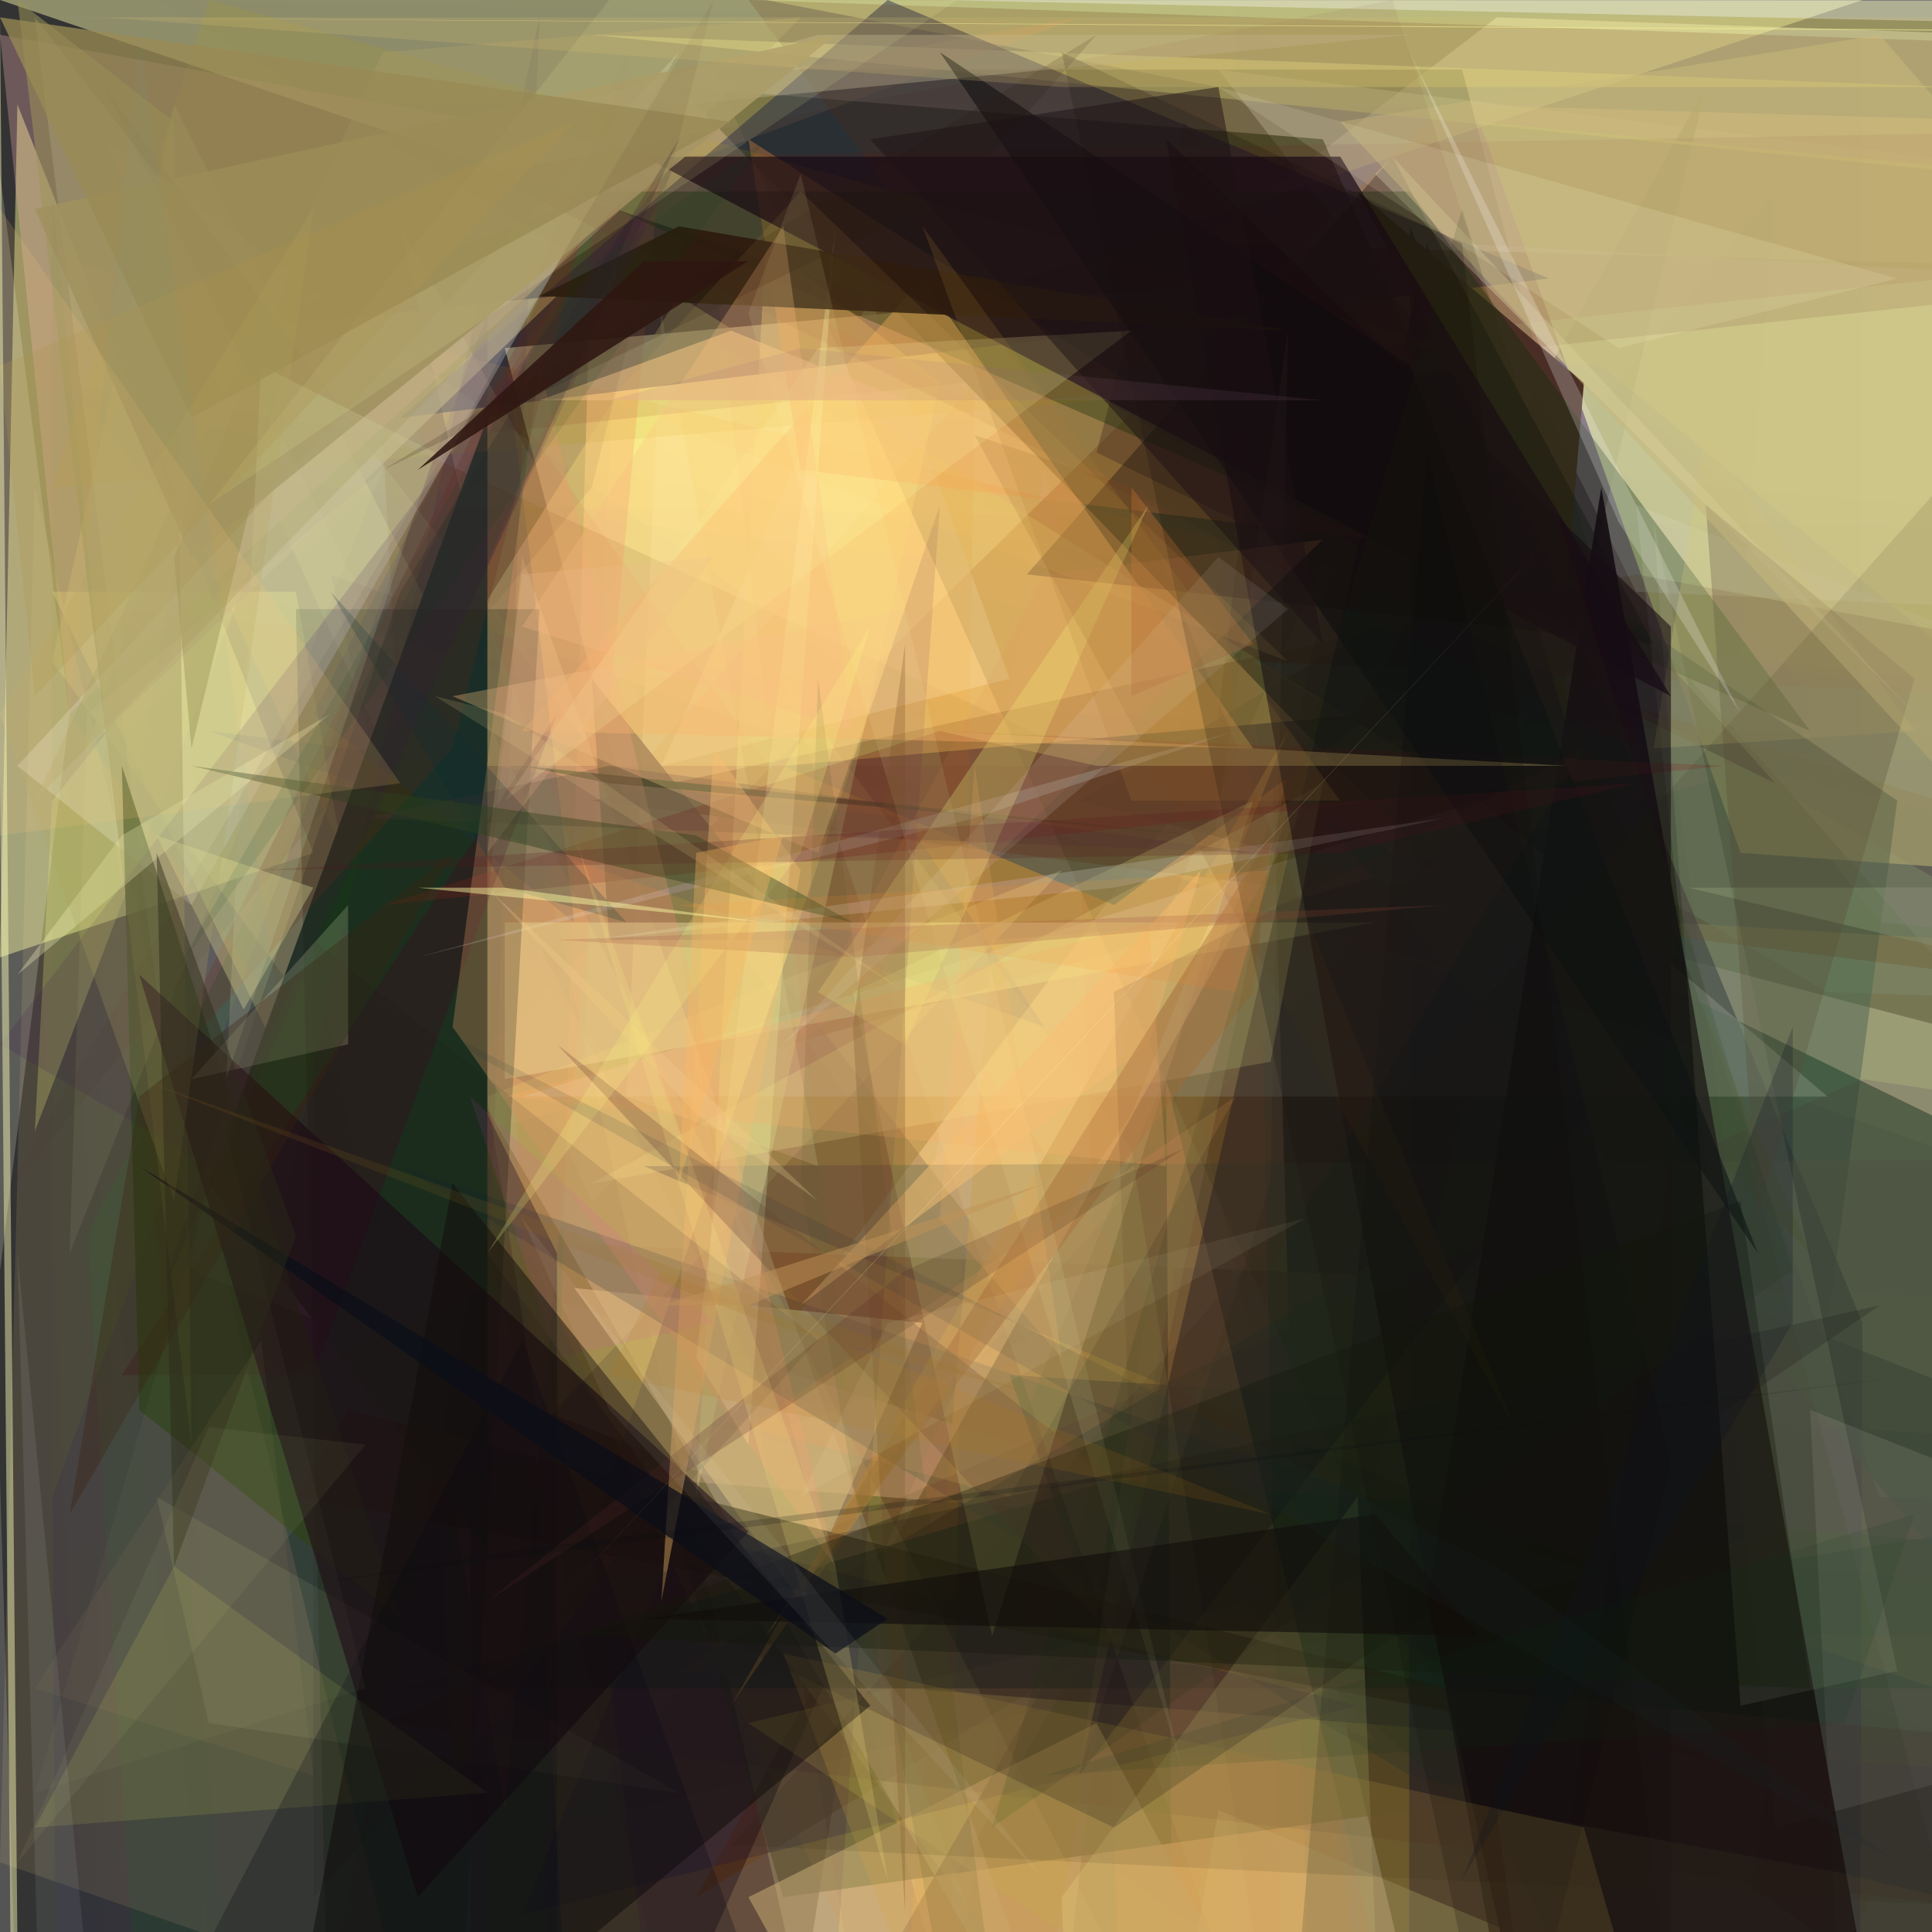 <svg xmlns='http://www.w3.org/2000/svg' style='background-color: #000;'  width='111' height='111' ><rect width="100%" height="100%" fill="#333333" stroke="none"/><polygon points='59,133 73,16 29,20' fill='rgba(255,255,188,0.96)' /><polygon points='84,127 38,166 60,27' fill='rgba(255,255,255,0.624)' /><polygon points='62,47 73,41 153,2703' fill='rgba(255,200,160,0.806)' /><polygon points='108,53 1406,169 70,4' fill='rgba(255,255,255,0.453)' /><polygon points='83,6 21,67 220,10' fill='rgba(177,132,81,0.778)' /><polygon points='11,73 79,100 2,1' fill='rgba(127,132,120,0.606)' /><polygon points='23,13 36,36 58,168' fill='rgba(255,255,200,0.298)' /><polygon points='4,15 85,190 70,31' fill='rgba(255,164,46,0.251)' /><polygon points='58,45 6,8 34,69' fill='rgba(211,208,148,0.243)' /><polygon points='490,89 20,71 759,301' fill='rgba(130,94,58,0.613)' /><polygon points='57,54 71,53 45,200' fill='rgba(255,208,92,0.634)' /><polygon points='1396,99 105,57 72,38' fill='rgba(139,255,255,0.544)' /><polygon points='40,109 79,85 98,5' fill='rgba(63,35,4,0.587)' /><polygon points='69,14 86,1 1822,61' fill='rgba(255,255,255,0.393)' /><polygon points='108,86 5423,371 96,53' fill='rgba(255,255,180,0.658)' /><polygon points='53,17 92,21 166,82' fill='rgba(33,26,129,0.401)' /><polygon points='79,36 62,46 387,131' fill='rgba(77,71,38,0.533)' /><polygon points='153,94 38,85 45,109' fill='rgba(31,55,25,0.64)' /><polygon points='76,91 43,99 782,590' fill='rgba(255,255,78,0.337)' /><polygon points='22,25 68,46 26,102' fill='rgba(124,87,3,0.351)' /><polygon points='24,369 34,13 5,71' fill='rgba(8,93,30,0.256)' /><polygon points='85,7 100,49 1662,159' fill='rgba(214,222,140,0.766)' /><polygon points='2,199 77,30 64,92' fill='rgba(255,231,148,0.227)' /><polygon points='39,96 182,107 85,69' fill='rgba(60,71,45,0.702)' /><polygon points='1102,43 213,20 34,2' fill='rgba(255,255,144,0.485)' /><polygon points='87,31 94,159 109,46' fill='rgba(57,96,75,0.497)' /><polygon points='0,107 23,115 2,28' fill='rgba(111,98,73,0.41)' /><polygon points='50,17 38,44 58,39' fill='rgba(255,255,255,0.505)' /><polygon points='107,0 53,18 0,0' fill='rgba(255,255,175,0.445)' /><polygon points='657,261 815,3435 19,33' fill='rgba(42,10,37,0.098)' /><polygon points='78,140 10,6 3,38' fill='rgba(255,255,139,0.215)' /><polygon points='27,62 30,32 62,122' fill='rgba(255,255,191,0.378)' /><polygon points='25,79 3,34 17,34' fill='rgba(255,255,120,0.297)' /><polygon points='22,44 82,44 39,17' fill='rgba(255,255,144,0.473)' /><polygon points='70,5 7906,5 44,0' fill='rgba(255,255,156,0.401)' /><polygon points='38,9 20,51 29,104' fill='rgba(255,136,84,0.231)' /><polygon points='45,44 79,41 64,52' fill='rgba(81,90,76,0.81)' /><polygon points='38,18 47,67 36,63' fill='rgba(255,255,183,0.313)' /><polygon points='389,100 58,79 63,93' fill='rgba(24,49,44,0.425)' /><polygon points='31,82 28,63 61,50' fill='rgba(255,249,121,0.249)' /><polygon points='107,132 58,116 17,6' fill='rgba(255,58,4,0.063)' /><polygon points='81,13 107,76 78,8049' fill='rgba(24,27,48,0.599)' /><polygon points='15,31 2,65 3,46' fill='rgba(255,255,130,0.23)' /><polygon points='56,22 29,53 50,425' fill='rgba(255,151,11,0.12)' /><polygon points='34,46 94,33 440,97' fill='rgba(89,37,1,0.245)' /><polygon points='226,97 23,97 64,85' fill='rgba(11,48,19,0.445)' /><polygon points='160,88 76,47 116,95' fill='rgba(23,57,43,0.641)' /><polygon points='35,54 46,54 34,39' fill='rgba(145,117,72,0.799)' /><polygon points='617,332 56,187 70,104' fill='rgba(255,255,168,0.297)' /><polygon points='250,66 94,91 37,67' fill='rgba(66,71,58,0.359)' /><polygon points='76,8 39,5 104,72' fill='rgba(40,56,26,0.611)' /><polygon points='16,18 62,1 34,6' fill='rgba(255,180,109,0.253)' /><polygon points='231,748 93,4052 67,62' fill='rgba(255,174,104,0.329)' /><polygon points='0,55 18,49 1,6' fill='rgba(255,255,149,0.437)' /><polygon points='104,81 110,202 8513,3417' fill='rgba(255,255,255,0.14)' /><polygon points='22,99 107,62 1509,271' fill='rgba(62,13,37,0.126)' /><polygon points='146,239 84,4 41,4' fill='rgba(23,43,0,0.157)' /><polygon points='32,6831 32,72 27,62' fill='rgba(34,33,29,0.48)' /><polygon points='105,63 85,46 30,63' fill='rgba(255,255,255,0.199)' /><polygon points='60,59 52,47 12,42' fill='rgba(5,52,122,0.122)' /><polygon points='33,74 46,92 53,76' fill='rgba(255,228,132,0.603)' /><polygon points='29,53 29,62 79,53' fill='rgba(255,255,167,0.441)' /><polygon points='28,89 28,24 12,68' fill='rgba(23,61,23,1)' /><polygon points='413,126 97,51 11201,47' fill='rgba(176,209,148,0.268)' /><polygon points='89,16 51,0 23,24' fill='rgba(6,14,63,0.473)' /><polygon points='1764,108 84,14 94,34' fill='rgba(255,255,255,0.183)' /><polygon points='283,3726 17,37 1281,149' fill='rgba(121,12,35,0.006)' /><polygon points='5,43 13,19 32,17' fill='rgba(181,165,112,0.588)' /><polygon points='40,86 54,22 44,14' fill='rgba(255,255,144,0.371)' /><polygon points='60,23 43,0 218,6' fill='rgba(94,37,10,0.189)' /><polygon points='4,41 0,2 39,9' fill='rgba(255,184,184,0.284)' /><polygon points='21,29 914,42 305,10212' fill='rgba(110,16,22,0.013)' /><polygon points='28,18 28,3426 3,86' fill='rgba(51,25,96,0.148)' /><polygon points='82,14 62,102 95,59' fill='rgba(16,9,34,0.466)' /><polygon points='218,7274 0,85 0,6429' fill='rgba(255,255,255,0.164)' /><polygon points='206,6 27,25 37,9' fill='rgba(121,24,24,0.113)' /><polygon points='45,39 65,66 74,124' fill='rgba(255,255,148,0.108)' /><polygon points='44,170 34,88 54,29' fill='rgba(41,6,70,0.156)' /><polygon points='43,8 46,27 79,31' fill='rgba(255,153,69,0.333)' /><polygon points='12,0 87,21 3,28' fill='rgba(199,166,5,0.122)' /><polygon points='5915,6 2,6 27,519' fill='rgba(203,15,22,0.006)' /><polygon points='21,214 31,35 17,35' fill='rgba(8,31,6,0.287)' /><polygon points='42,98 65,64 74,42' fill='rgba(198,145,61,0.503)' /><polygon points='81,102 23,67 217,133' fill='rgba(9,37,50,0.187)' /><polygon points='90,34 78,11 91,22' fill='rgba(74,46,38,0.989)' /><polygon points='26,43 9,62 34,11' fill='rgba(129,37,6,0.201)' /><polygon points='102,45 68,7 63,26' fill='rgba(59,41,36,0.374)' /><polygon points='31,1 28,74 14,80' fill='rgba(61,9,76,0.09)' /><polygon points='6,5 97,2183 858,18' fill='rgba(14,38,20,0.004)' /><polygon points='525,10 27178,0 54,0' fill='rgba(255,255,255,0.342)' /><polygon points='39,88 78,98 30,110' fill='rgba(10,4,65,0.181)' /><polygon points='63,99 43,109 775,1431' fill='rgba(222,190,124,0.48)' /><polygon points='83,23 59,81 429,416' fill='rgba(27,62,2,0.108)' /><polygon points='95,37 80,9 59,33' fill='rgba(11,8,11,0.341)' /><polygon points='73,61 34,68 76,45' fill='rgba(255,255,147,0.218)' /><polygon points='103,102 17,86 20,81' fill='rgba(33,27,11,0.455)' /><polygon points='18,79 7,79 32,41' fill='rgba(66,0,27,0.298)' /><polygon points='80,9 79,10 110,41' fill='rgba(255,255,209,0.272)' /><polygon points='35,45 69,48 30,44' fill='rgba(65,70,36,0.731)' /><polygon points='104,42 81,11 33,11' fill='rgba(7,43,3,0.334)' /><polygon points='212,75 94,29 102,105' fill='rgba(255,255,255,0.098)' /><polygon points='82,92 92,28 189,577' fill='rgba(19,14,18,0.909)' /><polygon points='78,330 72,32 41,15' fill='rgba(255,82,73,0.043)' /><polygon points='1827,72 13,267 26,2' fill='rgba(255,34,255,0.002)' /><polygon points='99,44 22,52 54,42' fill='rgba(119,28,25,0.285)' /><polygon points='39,3 1,44 11,52' fill='rgba(255,255,255,0.29)' /><polygon points='100,98 95,30 109,96' fill='rgba(255,255,211,0.093)' /><polygon points='61,95 37,137 238,111' fill='rgba(70,30,35,0.169)' /><polygon points='53,16 30,42 72,43' fill='rgba(255,185,93,0.411)' /><polygon points='7,31 72,1545 4541,29' fill='rgba(255,30,19,0.002)' /><polygon points='23,2 2397,159 10,156' fill='rgba(35,171,40,0.002)' /><polygon points='10,19 132,2527 2419,112' fill='rgba(255,151,15,0.001)' /><polygon points='201,107 74,8 43,179' fill='rgba(145,29,22,0.008)' /><polygon points='33,53 18,41 29,20' fill='rgba(19,46,97,0.143)' /><polygon points='65,28 72,37 65,40' fill='rgba(192,114,54,0.4)' /><polygon points='2,390 19,31 917,25' fill='rgba(255,24,15,0.001)' /><polygon points='40,78 48,13 43,83' fill='rgba(255,253,177,0.296)' /><polygon points='110,42 95,43 98,25' fill='rgba(220,214,122,0.232)' /><polygon points='77,9 96,40 37,9' fill='rgba(23,10,20,0.706)' /><polygon points='26,59 48,90 31,21' fill='rgba(255,162,116,0.265)' /><polygon points='101,70 98,29 110,39' fill='rgba(93,78,56,0.29)' /><polygon points='11,83 10,7 1,0' fill='rgba(155,148,90,0.527)' /><polygon points='7,44 8,81 23,93' fill='rgba(40,59,19,0.647)' /><polygon points='2,46 46,1 22,3' fill='rgba(168,157,101,0.427)' /><polygon points='5,41 22,27 4,72' fill='rgba(255,255,189,0.071)' /><polygon points='61,109 78,86 1691,40141' fill='rgba(255,255,153,0.198)' /><polygon points='67,8 96,36 96,169' fill='rgba(23,13,17,0.592)' /><polygon points='20,37 1429,281 1046,21195' fill='rgba(255,23,28,0.003)' /><polygon points='11,43 19,10 10,32' fill='rgba(144,136,67,0.469)' /><polygon points='56,47 71,42 24,55' fill='rgba(255,255,255,0.162)' /><polygon points='219,550 45,95 91,105' fill='rgba(219,166,70,0.226)' /><polygon points='77,7 594,566 108,2' fill='rgba(202,186,126,0.497)' /><polygon points='83,47 34,54 64,51' fill='rgba(255,255,255,0.184)' /><polygon points='29,46 47,20 65,19' fill='rgba(255,255,176,0.196)' /><polygon points='1015,63 209,988 15,40' fill='rgba(25,255,40,0.004)' /><polygon points='55,3091 10,20 981,107' fill='rgba(20,8,45,0.004)' /><polygon points='0,10 0,73 4,41' fill='rgba(255,255,235,0.198)' /><polygon points='8,8 33,283 1439,123' fill='rgba(255,31,255,0)' /><polygon points='81,2 47,2 29,7' fill='rgba(199,188,158,0.345)' /><polygon points='12,99 39,103 9,86' fill='rgba(255,255,182,0.078)' /><polygon points='39,13 74,19 31,17' fill='rgba(43,29,15,0.921)' /><polygon points='47,57 52,60 66,29' fill='rgba(255,255,128,0.262)' /><polygon points='23,4 25,125 528,10' fill='rgba(255,171,16,0)' /><polygon points='115,24 1260,166 42,106' fill='rgba(22,21,9,0.095)' /><polygon points='45,13 30,36 49,42' fill='rgba(255,189,128,0.288)' /><polygon points='69,50 66,60 46,75' fill='rgba(255,188,109,0.475)' /><polygon points='1413,38 41,1 13,97' fill='rgba(255,12,13,0)' /><polygon points='21,47 72,49 35,44' fill='rgba(76,46,52,0.246)' /><polygon points='32,78 41,76 27,63' fill='rgba(255,63,214,0.098)' /><polygon points='71,63 58,86 43,82' fill='rgba(255,174,92,0.176)' /><polygon points='101,72 54,3 81,21' fill='rgba(12,14,16,0.555)' /><polygon points='49,57 72,46 57,94' fill='rgba(255,255,151,0.189)' /><polygon points='93,20 70,5 109,16' fill='rgba(255,255,215,0.136)' /><polygon points='81,3 93,30 100,41' fill='rgba(255,255,255,0.215)' /><polygon points='8,56 24,109 43,88' fill='rgba(27,7,19,0.639)' /><polygon points='2,105 28,103 10,90' fill='rgba(255,255,95,0.106)' /><polygon points='52,35 47,49 26,40' fill='rgba(255,199,133,0.318)' /><polygon points='26,68 15,127 50,98' fill='rgba(15,10,9,0.5)' /><polygon points='1,72 23,299 24,873' fill='rgba(237,255,255,0.075)' /><polygon points='11,32 2,12 48,2' fill='rgba(161,145,96,0.868)' /><polygon points='4,22 376,84 67,101' fill='rgba(67,15,49,0.006)' /><polygon points='24,1 1093,76 20,165' fill='rgba(16,255,15,0.001)' /><polygon points='54541,342 1,1 46945,325' fill='rgba(255,255,162,0.518)' /><polygon points='65,28 56,25 87,82' fill='rgba(116,66,21,0.125)' /><polygon points='15,21 25,26 13,62' fill='rgba(206,208,152,0.256)' /><polygon points='37,4 1,79 693,25' fill='rgba(29,15,255,0.002)' /><polygon points='20,38 95,81 15,118' fill='rgba(13,19,92,0.003)' /><polygon points='28,10 80,0 94,43' fill='rgba(93,8,19,0.051)' /><polygon points='64,171 5,125 30,77' fill='rgba(7,4,22,0.269)' /><polygon points='72,57 44,94 73,48' fill='rgba(174,112,54,0.438)' /><polygon points='27,215 36,3 6,70' fill='rgba(126,16,103,0.009)' /><polygon points='67,67 29,63 66,53' fill='rgba(255,181,104,0.257)' /><polygon points='39,9 0,60 12,67' fill='rgba(59,16,80,0.143)' /><polygon points='41,43 38,92 46,50' fill='rgba(255,194,111,0.381)' /><polygon points='93,211 19,4 712,18' fill='rgba(255,59,33,0.001)' /><polygon points='45,60 74,35 70,32' fill='rgba(255,255,255,0.113)' /><polygon points='84,12 57,105 103,73' fill='rgba(19,49,13,0.127)' /><polygon points='55,0 35,0 12,29' fill='rgba(255,255,168,0.116)' /><polygon points='359,118 12,529 24,1' fill='rgba(255,255,13,0.001)' /><polygon points='46,68 47,39 66,182' fill='rgba(63,78,25,0.12)' /><polygon points='5,176 21,45 527,37' fill='rgba(9,73,16,0.004)' /><polygon points='115,99 30,18 2,73' fill='rgba(56,8,32,0.005)' /><polygon points='47,69 28,51 40,64' fill='rgba(255,214,151,0.248)' /><polygon points='104,40 71,0 70,280' fill='rgba(13,44,255,0.004)' /><polygon points='46,10 68,102 43,18' fill='rgba(255,255,180,0.101)' /><polygon points='41,32 28,49 30,33' fill='rgba(242,194,143,0.24)' /><polygon points='90,44 54,42 63,44' fill='rgba(255,221,122,0.245)' /><polygon points='30,5 30,88 227,1' fill='rgba(25,42,255,0.003)' /><polygon points='19,34 36,53 29,51' fill='rgba(6,42,48,0.212)' /><polygon points='18,54 18,109 47,77' fill='rgba(20,15,27,0.102)' /><polygon points='64,85 32,60 63,93' fill='rgba(109,69,52,0.28)' /><polygon points='49,59 52,110 52,37' fill='rgba(115,74,34,0.24)' /><polygon points='28,92 52,73 68,66' fill='rgba(87,37,38,0.217)' /><polygon points='1,8 134,125 32,1157' fill='rgba(255,255,39,0.001)' /><polygon points='7,66 106,1 33,6' fill='rgba(189,53,35,0)' /><polygon points='64,105 108,75 35,91' fill='rgba(20,17,20,0.205)' /><polygon points='67,203 82,26 96,84' fill='rgba(6,2,20,0.144)' /><polygon points='1,22 55,1307 324,94' fill='rgba(11,223,61,0.005)' /><polygon points='22,27 63,2 55,11' fill='rgba(44,27,14,0.176)' /><polygon points='1,67 88,35 90,648' fill='rgba(255,10,10,0.002)' /><polygon points='159,59 23,108 17,38' fill='rgba(255,12,12,0.001)' /><polygon points='42,19 31,23 52,23' fill='rgba(255,203,138,0.497)' /><polygon points='7,48 1,56 19,41' fill='rgba(255,255,198,0.299)' /><polygon points='216,295 6,59 41,0' fill='rgba(255,38,26,0.001)' /><polygon points='79,87 85,94 37,93' fill='rgba(15,8,10,0.621)' /><polygon points='11,24 0,1 42,7' fill='rgba(154,138,85,0.761)' /><polygon points='33,48 51,108 48,90' fill='rgba(255,234,127,0.198)' /><polygon points='100,69 104,97 33,94' fill='rgba(17,24,8,0.318)' /><polygon points='2,103 13,65 21,97' fill='rgba(255,255,172,0.031)' /><polygon points='51,93 48,95 8,67' fill='rgba(10,13,23,0.738)' /><polygon points='65,46 53,13 77,46' fill='rgba(169,124,52,0.183)' /><polygon points='103,59 103,76 84,108' fill='rgba(11,18,38,0.23)' /><polygon points='60,108 35,81 30,70' fill='rgba(255,255,241,0.062)' /><polygon points='50,36 28,72 46,49' fill='rgba(255,255,137,0.203)' /><polygon points='40,48 49,53 11,44' fill='rgba(44,64,27,0.413)' /><polygon points='34,28 41,0 0,69' fill='rgba(66,51,32,0.076)' /><polygon points='32,105 95,35 102,88' fill='rgba(12,14,52,0.021)' /><polygon points='9,75 39,8 23,34' fill='rgba(43,33,40,0.245)' /><polygon points='4,244 7,35 847,121' fill='rgba(255,12,30,0.004)' /><polygon points='14,418 4,5 268,64' fill='rgba(255,10,24,0.002)' /><polygon points='14,58 18,51 9,48' fill='rgba(255,244,164,0.291)' /><polygon points='56,44 54,70 61,78' fill='rgba(255,190,100,0.177)' /><polygon points='20,60 11,62 20,52' fill='rgba(255,255,207,0.169)' /><polygon points='61,3 84,14 110,235' fill='rgba(16,14,8,0.199)' /><polygon points='74,38 35,23 46,11' fill='rgba(255,200,97,0.078)' /><polygon points='45,82 59,77 6,5' fill='rgba(29,62,10,0.015)' /><polygon points='77,49 94,45 15,50' fill='rgba(87,17,26,0.192)' /><polygon points='38,73 73,87 35,79' fill='rgba(183,114,17,0.14)' /><polygon points='71,57 39,52 73,50' fill='rgba(255,150,47,0.145)' /><polygon points='18,12 0,41 10,69' fill='rgba(180,168,92,0.219)' /><polygon points='14,178 106,86 8,54' fill='rgba(17,39,61,0.003)' /><polygon points='8,63 4,87 26,49' fill='rgba(58,31,13,0.328)' /><polygon points='2,37 97,169 17,199' fill='rgba(9,15,255,0)' /><polygon points='86,90 109,107 21,57' fill='rgba(26,41,50,0.123)' /><polygon points='32,54 49,55 83,52' fill='rgba(161,78,59,0.209)' /><polygon points='9,49 17,71 10,90' fill='rgba(42,41,22,0.457)' /><polygon points='45,80 102,11 95,101' fill='rgba(13,168,137,0.005)' /><polygon points='0,12 0,48 23,45' fill='rgba(255,196,120,0.159)' /><polygon points='36,4 8,68 507,419' fill='rgba(196,4,16,0.005)' /><polygon points='3,19 6,83 123,72' fill='rgba(21,16,255,0.002)' /><polygon points='21,83 1,107 12,82' fill='rgba(255,255,183,0.054)' /><polygon points='4,41 16,58 8,2' fill='rgba(42,184,199,0.036)' /><polygon points='5,183 6,43 40,10' fill='rgba(31,255,12,0.004)' /><polygon points='29,41 25,40 52,57' fill='rgba(255,225,147,0.136)' /><polygon points='1,22 105,47 29,373' fill='rgba(255,11,11,0.001)' /><polygon points='75,70 51,76 46,86' fill='rgba(255,255,202,0.07)' /><polygon points='33,7 2,40 0,21' fill='rgba(174,151,76,0.244)' /><polygon points='110,79 18,91 30,89' fill='rgba(10,12,19,0.193)' /><polygon points='1,173 198,94 7,28' fill='rgba(255,13,25,0.001)' /><polygon points='10,56 33,16 44,8' fill='rgba(1,58,24,0.104)' /><polygon points='110,87 106,99 60,102' fill='rgba(9,48,28,0.104)' /><polygon points='59,80 44,76 8,62' fill='rgba(157,108,22,0.141)' /><polygon points='0,90 11,27 201,50' fill='rgba(13,37,255,0.004)' /><polygon points='60,62 32,92 89,31' fill='rgba(255,235,185,0.552)' /><polygon points='61,5 297153,1 6,1' fill='rgba(221,189,113,0.211)' /><polygon points='97,60 11,33 15,601' fill='rgba(9,255,13,0.004)' /><polygon points='208,479 39,4 86,6' fill='rgba(255,19,24,0.002)' /><polygon points='73,68 74,19 62,102' fill='rgba(221,151,125,0.034)' /><polygon points='348,65 7,392 2,13' fill='rgba(255,139,13,0.002)' /><polygon points='43,75 60,68 38,75' fill='rgba(192,147,86,0.5)' /><polygon points='37,15 24,27 43,15' fill='rgba(46,22,17,0.869)' /><polygon points='0,1 0,45 316,34953' fill='rgba(255,255,186,0.451)' /><polygon points='3,11 0,120237 14,122' fill='rgba(36,140,58,0.032)' /><polygon points='60,33 76,31 45,61' fill='rgba(227,137,89,0.102)' /><polygon points='45,48 39,68 40,49' fill='rgba(255,184,95,0.326)' /><polygon points='50,8 70,5 76,37' fill='rgba(29,17,22,0.491)' /><polygon points='91,43 64,57 65,86' fill='rgba(61,40,21,0.099)' /><polygon points='24,51 44,53 29,51' fill='rgba(255,255,167,0.452)' /><polygon points='46,20 35,23 76,23' fill='rgba(149,101,130,0.131)' /><polygon points='15,77 2,97 18,102' fill='rgba(255,202,128,0.049)' /><polygon points='108,108 91,142 86,104' fill='rgba(63,62,40,0.186)' /><polygon points='9,0 107,2 107,60' fill='rgba(153,152,15,0.006)' /></svg>